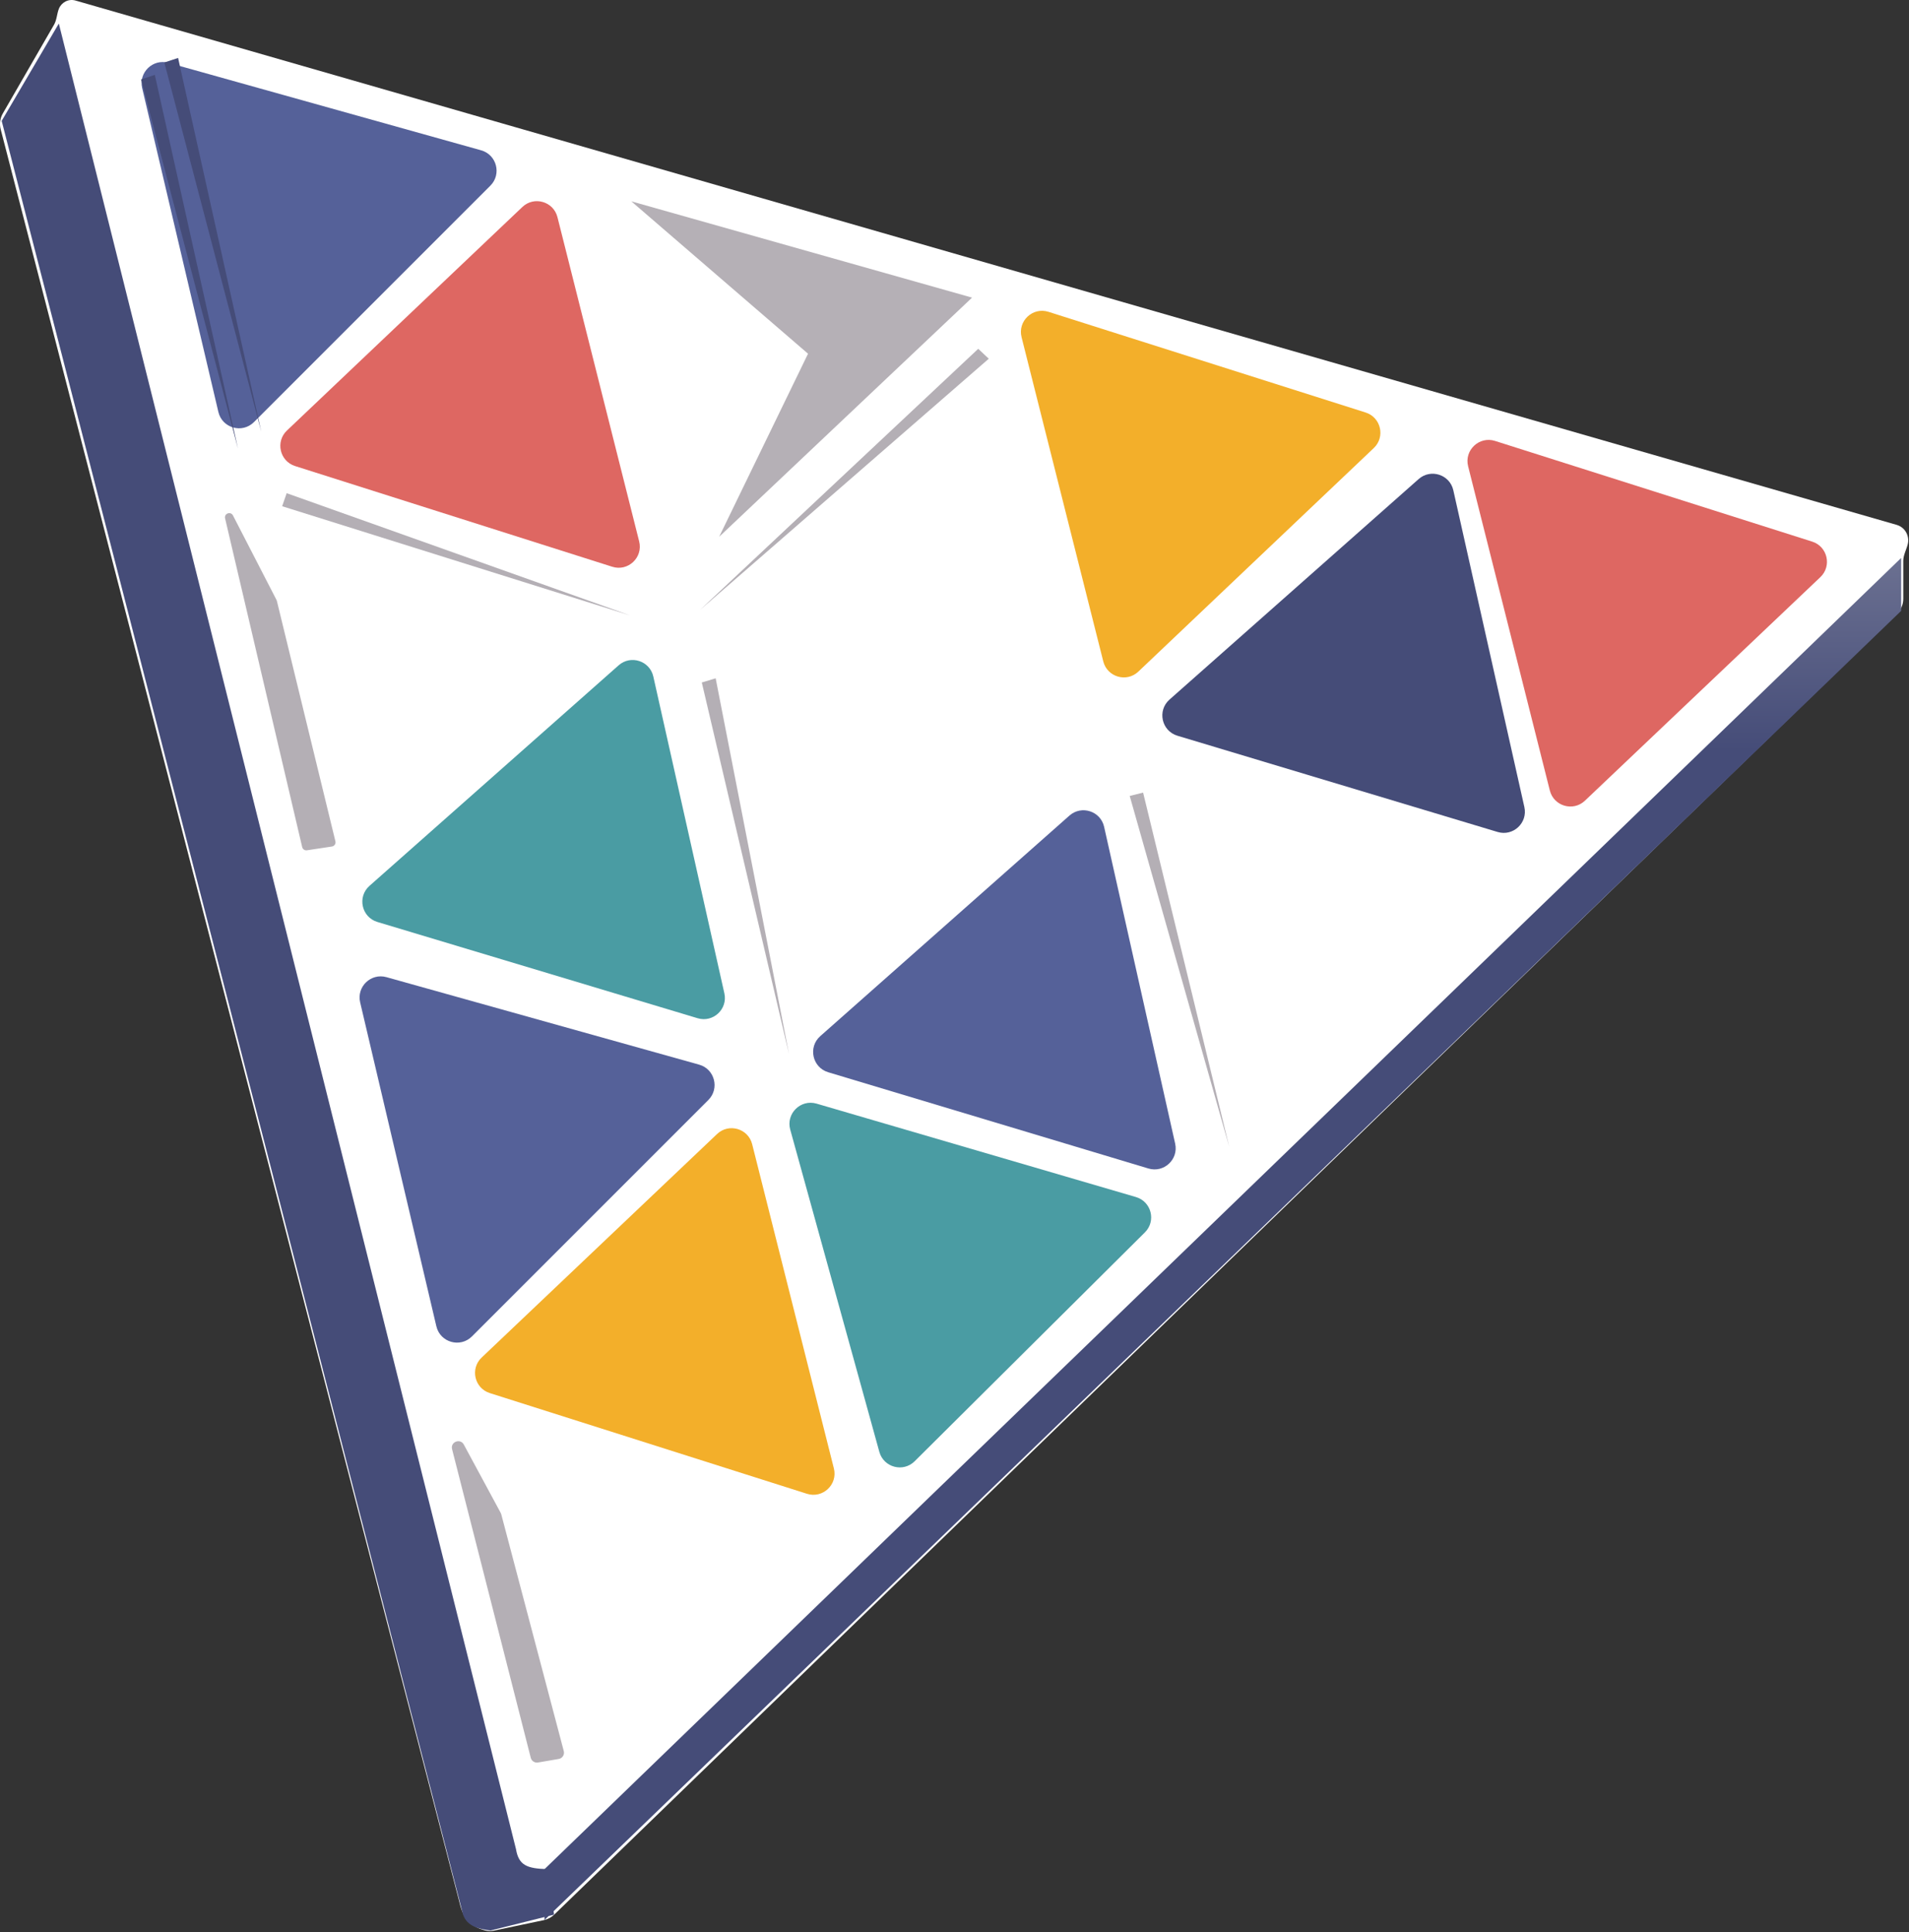 <svg width="902" height="913" viewBox="0 0 902 913" fill="none" xmlns="http://www.w3.org/2000/svg">
<rect x="0" y="0" width="902" height="913" fill="#333333" stroke="none"/>
<path d="M35.699 0.262L896.13 247.977C900.293 249.175 902.337 253.376 901.41 257.123C900.756 259.764 899.294 262.292 899.294 265.013V282.887C899.294 285.594 898.196 288.186 896.252 290.069L261.867 904.614C260.513 905.926 258.815 906.828 256.969 907.217L233.434 912.172C232.024 912.469 230.557 912.477 229.17 912.086C221.429 909.906 218.719 906.3 216.794 897.622L0.319 61.084C-0.338 58.545 0.029 55.85 1.34 53.579L25.55 11.64C26.852 9.385 26.864 6.554 27.826 4.134C28.995 1.193 32.268 -0.726 35.699 0.262Z" fill="white"/>
<path d="M206.182 626.648L170.172 473.605C168.429 466.197 175.271 459.634 182.601 461.685L330.324 503.014C337.69 505.075 340.109 514.307 334.701 519.716L222.987 631.429C217.447 636.969 207.977 634.275 206.182 626.648Z" fill="#556199"/>
<path d="M103.182 194.648L67.172 41.605C65.429 34.197 72.272 27.634 79.601 29.685L227.324 71.014C234.69 73.075 237.109 82.307 231.701 87.716L119.987 199.429C114.447 204.969 104.977 202.275 103.182 194.648Z" fill="#556199"/>
<path d="M387.577 489.548L505.308 385.345C511.007 380.301 520.027 383.219 521.693 390.645L555.262 540.323C556.936 547.786 549.952 554.289 542.626 552.088L391.326 506.613C383.823 504.358 381.71 494.741 387.577 489.548Z" fill="#556199"/>
<path d="M174.577 418.548L292.308 314.345C298.007 309.301 307.027 312.219 308.693 319.645L342.262 469.323C343.936 476.786 336.952 483.289 329.626 481.088L178.326 435.613C170.823 433.358 168.71 423.741 174.577 418.548Z" fill="#4A9CA3"/>
<path d="M385.827 521.441L536.728 565.572C544.033 567.708 546.369 576.897 540.971 582.262L432.178 690.402C426.753 695.795 417.528 693.348 415.49 685.975L373.381 533.704C371.293 526.153 378.306 519.242 385.827 521.441Z" fill="#4A9CA3"/>
<path d="M552.577 330.548L670.308 226.345C676.007 221.301 685.027 224.219 686.693 231.645L720.262 381.323C721.936 388.786 714.952 395.289 707.626 393.088L556.326 347.613C548.823 345.358 546.71 335.741 552.577 330.548Z" fill="#454C78"/>
<path d="M706.408 208.327L856.259 255.902C863.513 258.205 865.638 267.444 860.119 272.685L748.879 378.306C743.332 383.573 734.166 380.915 732.296 373.498L693.685 220.303C691.77 212.705 698.94 205.957 706.408 208.327Z" fill="#DE6762"/>
<path d="M289.285 267.776L139.433 220.201C132.179 217.899 130.054 208.659 135.573 203.418L246.814 97.797C252.361 92.531 261.527 95.188 263.396 102.605L302.007 255.801C303.922 263.398 296.753 270.147 289.285 267.776Z" fill="#DE6762"/>
<path d="M381.285 705.776L231.433 658.201C224.179 655.899 222.054 646.659 227.573 641.418L338.814 535.797C344.361 530.53 353.527 533.188 355.396 540.605L394.007 693.801C395.922 701.398 388.752 708.147 381.285 705.776Z" fill="#F3AF2A"/>
<path d="M495.408 147.327L645.26 194.902C652.513 197.205 654.638 206.444 649.119 211.685L537.879 317.306C532.332 322.573 523.166 319.915 521.296 312.498L482.685 159.303C480.77 151.705 487.94 144.957 495.408 147.327Z" fill="#F3AF2A"/>
<path d="M459.294 140.622L339.794 253.622L381.794 167.122L298.294 95.122L459.294 140.622Z" fill="#B5B0B6"/>
<path d="M898.294 288.622V263.622L257.294 883.122V907.122L898.294 288.622Z" fill="url(#paint0_linear_1_81)"/>
<path d="M0.794 57.122L27.794 11.122L243.794 873.622C245.076 881.257 248.884 882.888 258.794 883.122L261.794 904.622L231.794 912.122C226.082 911.437 220.667 910.076 218.794 904.622L0.794 57.122Z" fill="#454C78"/>
<path d="M84.149 27.379L123.434 203.932L77.651 29.521L84.149 27.379Z" fill="#454C78"/>
<path d="M73.149 35.379L112.434 211.932L66.651 37.521L73.149 35.379Z" fill="#454C78"/>
<path d="M338.152 320.484L372.801 498.005L331.6 322.455L338.152 320.484Z" fill="#B4AFB5"/>
<path d="M467.195 169.492L330.728 288.198L462.214 164.801L467.195 169.492Z" fill="#B4AFB5"/>
<path d="M254.199 832.741L263.99 831.067C265.727 830.77 266.835 829.048 266.385 827.344L236.849 715.481C236.789 715.251 236.701 715.03 236.588 714.821L219.153 682.527C217.473 679.415 212.732 681.266 213.606 684.694L250.786 830.525C251.172 832.04 252.657 833.005 254.199 832.741Z" fill="#B4AFB5"/>
<path d="M145.024 401.745L156.839 399.959C158 399.783 158.761 398.65 158.483 397.508L130.822 283.919C130.784 283.765 130.729 283.616 130.656 283.476L110.078 243.538C108.998 241.442 105.815 242.615 106.353 244.911L142.778 400.224C143.016 401.239 143.993 401.901 145.024 401.745Z" fill="#B4AFB5"/>
<path d="M540.116 374.484L580.801 541.83L533.789 376.075L540.116 374.484Z" fill="#B4AFB5"/>
<path d="M135.452 233.021L297.705 290.761L133.314 239.184L135.452 233.021Z" fill="#B4AFB5"/>
<defs>
<linearGradient id="paint0_linear_1_81" x1="450.815" y1="0" x2="450.815" y2="912.388" gradientUnits="userSpaceOnUse">
<stop stop-color="#D9D9D9"/>
<stop offset="0.389" stop-color="#454C78"/>
</linearGradient>
</defs>
</svg>
